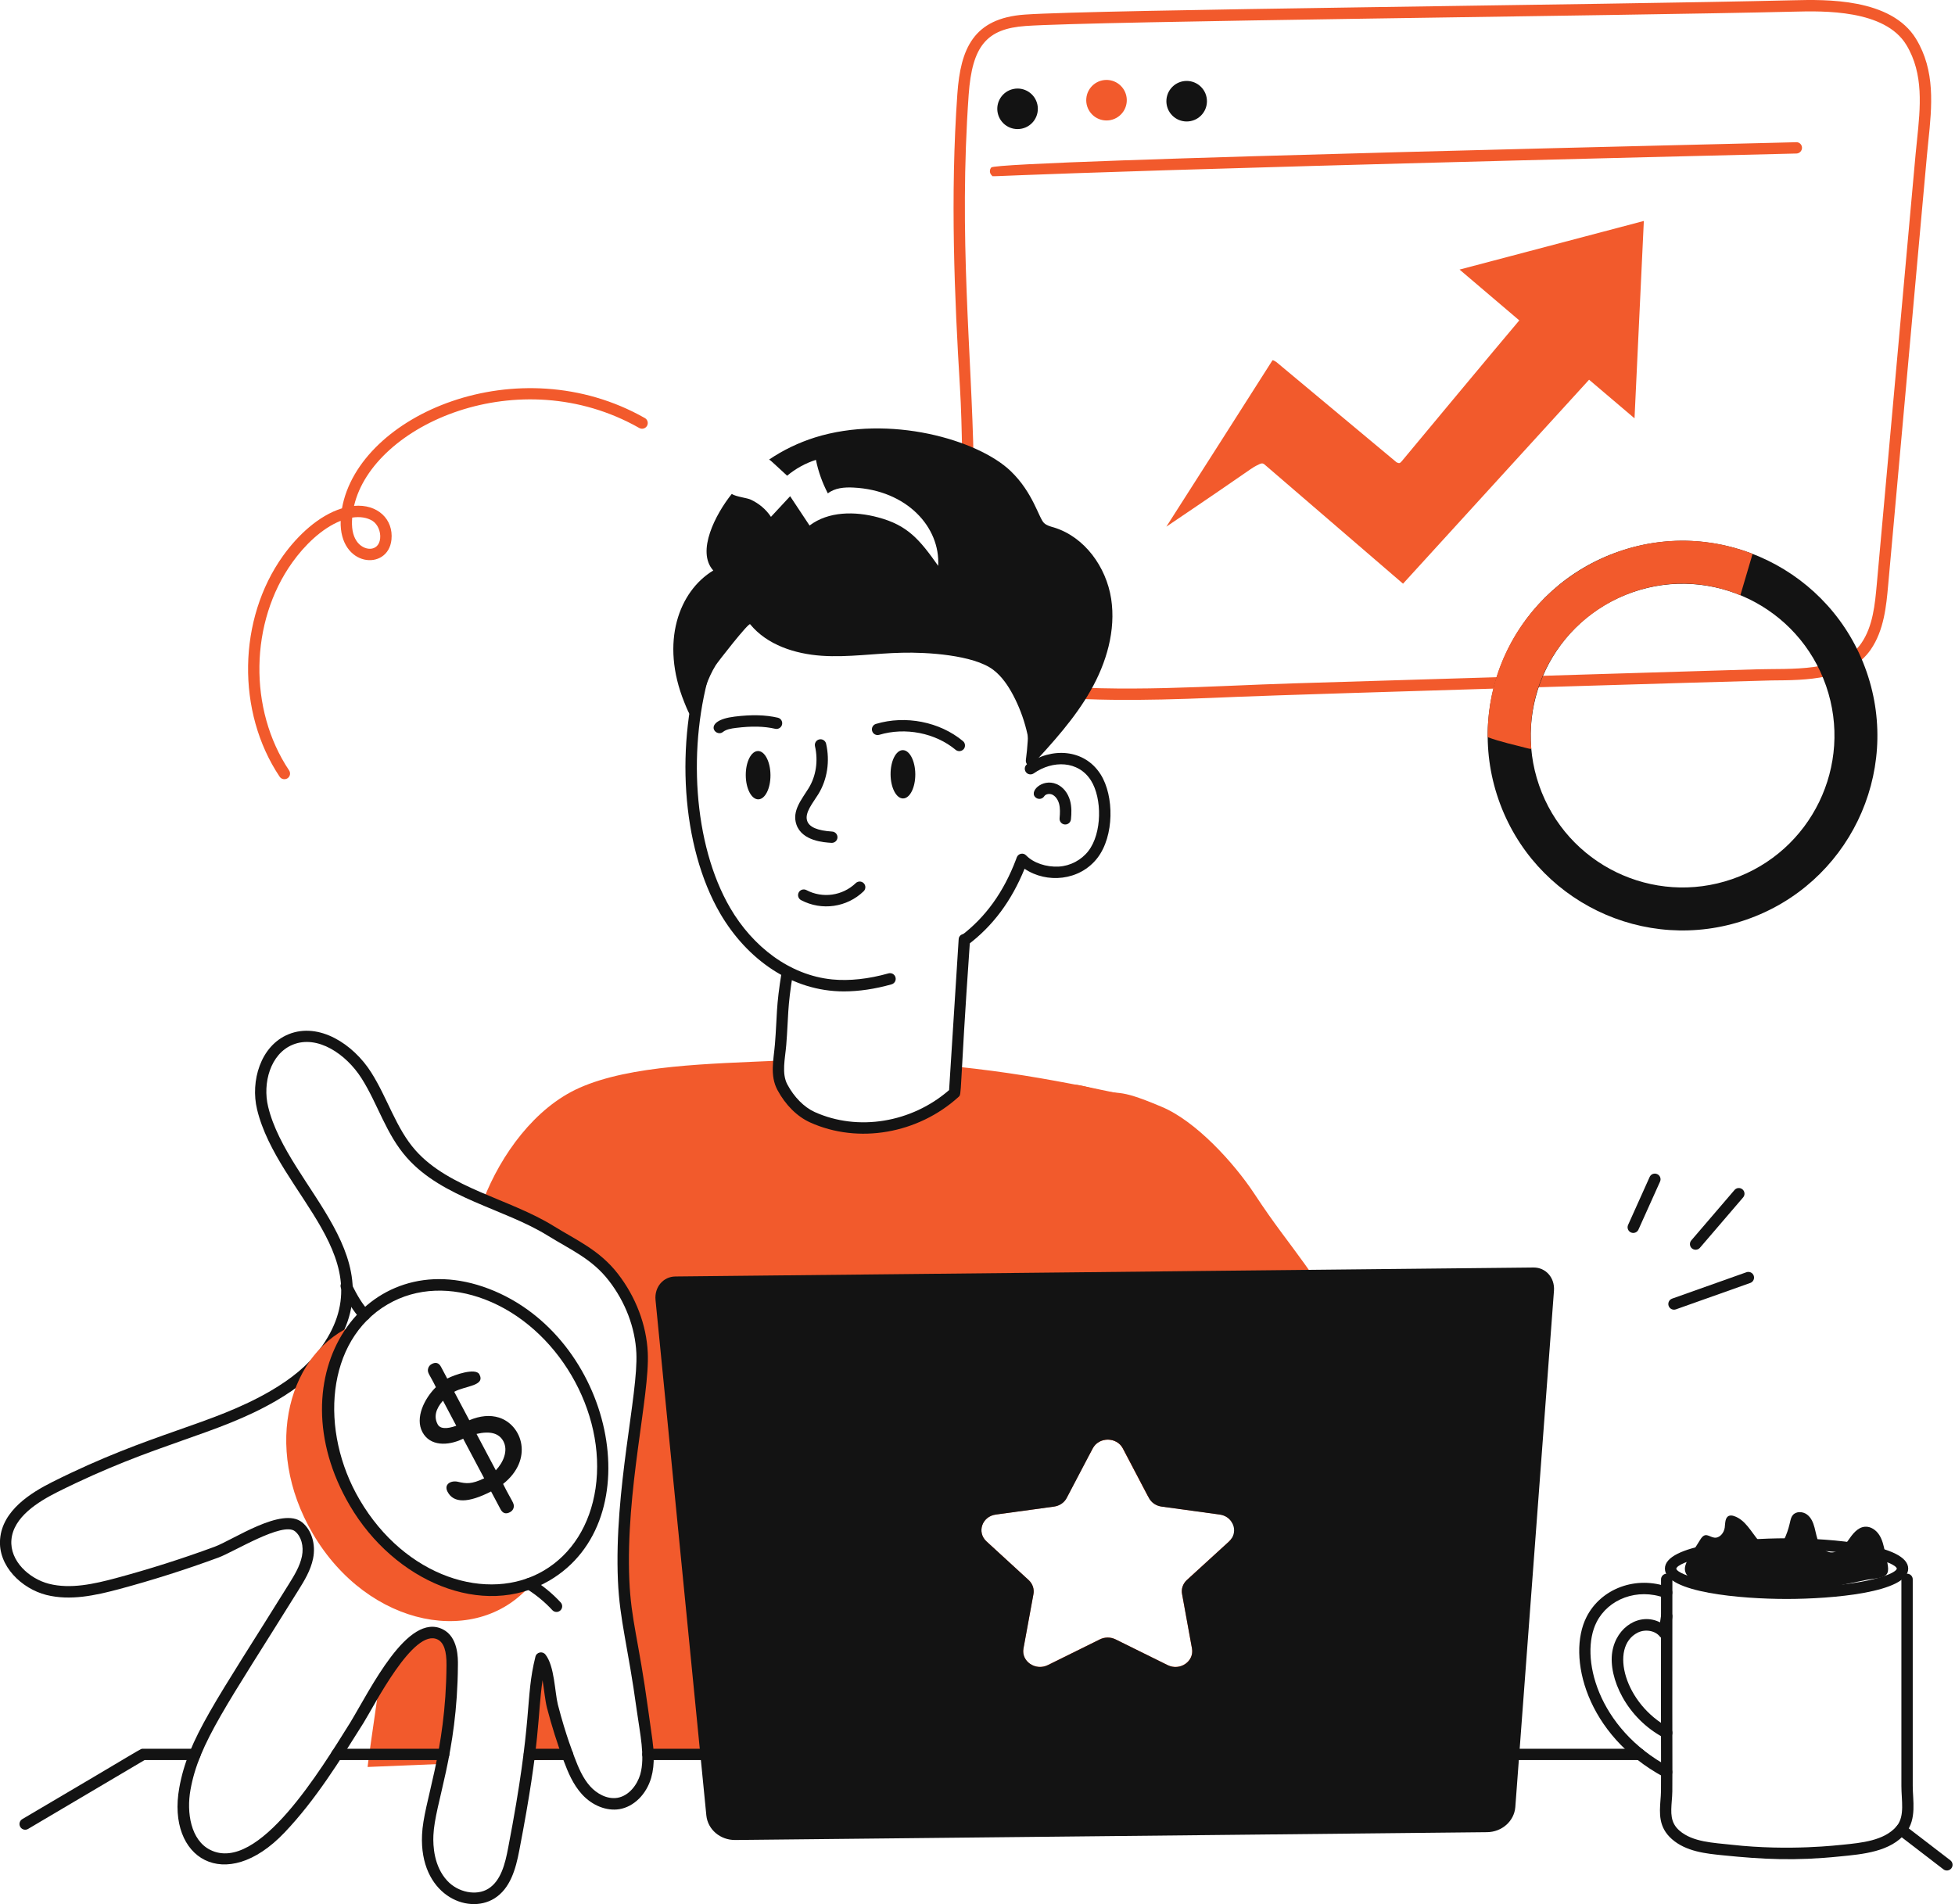 <svg width="154" height="150" viewBox="0 0 154 150" fill="none" xmlns="http://www.w3.org/2000/svg">
    <path d="M81.603 54.808C81.356 54.785 81.179 54.565 81.203 54.318C81.226 54.071 81.458 53.894 81.693 53.918C88.321 54.596 95.286 54.035 101.891 53.835L138.361 52.729C141.042 52.646 145.009 52.999 146.618 50.676C147.54 49.342 147.697 47.588 147.838 46.038C151.111 9.838 150.836 12.675 151.005 11.07C151.276 8.449 151.55 5.823 150.169 3.54C148.478 0.746 143.639 0.859 141.32 0.918C127.464 1.252 86.202 1.664 80.783 2.048C77.71 2.264 76.58 3.63 76.305 7.456C75.505 18.73 76.544 27.838 76.694 36.345C76.784 41.506 76.882 46.846 78.255 51.379C78.326 51.614 78.193 51.865 77.957 51.936C77.714 52.007 77.471 51.873 77.4 51.638C75.434 45.143 76.023 37.138 75.615 30.463C75.195 23.553 74.841 15.41 75.414 7.389C75.665 3.854 76.666 1.436 80.72 1.15C86.335 0.753 125.993 0.389 141.301 0.02C143.792 -0.039 148.976 -0.165 150.938 3.073C152.449 5.568 152.194 8.323 151.896 11.16C151.774 12.326 151.829 11.819 148.733 46.117C148.592 47.694 148.415 49.656 147.356 51.182C145.703 53.565 142.297 53.588 139.558 53.604C138.738 53.608 102.428 54.691 97.488 54.895C92.241 55.118 86.834 55.342 81.603 54.808Z" fill="#F25A2C"/>
    <path d="M80.49 10.134C81.352 9.95 81.902 9.102 81.718 8.239C81.534 7.376 80.685 6.827 79.823 7.011C78.96 7.195 78.41 8.044 78.594 8.906C78.779 9.769 79.627 10.319 80.49 10.134Z" fill="#131313"/>
    <path d="M88.754 8.027C88.828 7.148 88.175 6.376 87.296 6.302C86.417 6.229 85.644 6.882 85.571 7.761C85.497 8.639 86.15 9.412 87.029 9.485C87.908 9.559 88.68 8.906 88.754 8.027Z" fill="#F25A2C"/>
    <path d="M94.606 9.103C95.23 8.479 95.23 7.468 94.606 6.844C93.982 6.22 92.971 6.22 92.347 6.844C91.723 7.468 91.723 8.479 92.347 9.103C92.971 9.726 93.982 9.726 94.606 9.103Z" fill="#131313"/>
    <path d="M78.133 13.825C77.945 13.664 77.925 13.381 78.086 13.193C78.588 12.612 142.893 11.2 141.5 11.2C141.743 11.2 141.944 11.392 141.948 11.635C141.951 11.882 141.759 12.086 141.512 12.094C74.162 13.715 78.384 14.037 78.133 13.825Z" fill="#F25A2C"/>
    <path d="M110.131 111.638C103.201 111.944 96.354 114.11 90.412 117.85L88.447 114.106C87.956 113.18 86.559 113.18 86.069 114.106L85.802 114.612L84.966 100.23L84.11 85.495C84.613 85.389 85.123 85.495 85.617 85.625C85.617 85.633 85.625 85.633 85.629 85.625C88.635 86.484 87.599 85.542 91.507 87.194C94.192 88.313 97.193 91.593 98.818 94.058C102.004 98.9 102.887 98.955 108.475 108.71C108.656 109.028 109.876 111.638 110.131 111.638Z" fill="#F25A2C"/>
    <path d="M35.623 131.196C35.603 133.801 35.329 136.403 34.803 138.961L28.956 139.201C28.956 139.099 29.345 136.321 29.87 132.714C31.24 130.481 33.12 127.97 34.685 128.767C35.502 129.175 35.635 130.273 35.623 131.196Z" fill="#F25A2C"/>
    <path d="M44.822 138.557L41.64 138.683C42.099 135.461 42.008 133.04 42.613 130.619C43.241 131.4 43.256 133.397 43.515 134.405C43.88 135.81 44.308 137.184 44.818 138.538C44.814 138.545 44.822 138.553 44.822 138.557Z" fill="#F25A2C"/>
    <path d="M77.71 121.432L81.026 124.474C81.336 124.76 81.481 125.172 81.406 125.572L80.618 129.865C80.433 130.882 81.567 131.651 82.54 131.172L86.637 129.147C87.026 128.955 87.485 128.955 87.873 129.147L91.97 131.172C92.943 131.655 94.077 130.878 93.893 129.865L93.112 125.576C93.034 125.168 93.179 124.756 93.489 124.47L96.809 121.436C96.903 121.346 96.981 121.252 97.04 121.15C96.824 126.22 96.208 131.282 95.188 136.25C93.803 136.399 92.421 136.693 91.036 136.693C89.408 136.76 100.211 136.324 51.041 138.306C51.034 137.78 50.971 137.251 50.892 136.729C50.598 134.786 50.398 132.907 50.037 130.972C49.637 128.829 49.217 126.679 49.123 124.497C48.816 117.304 50.735 109.978 50.575 106.572C50.472 104.413 49.637 102.326 48.318 100.623C46.933 98.829 45.218 98.103 43.374 96.962C41.792 95.98 39.916 95.278 38.088 94.501C39.469 90.95 42.134 87.265 45.626 85.707C49.668 83.902 55.915 83.804 61.354 83.557C61.287 84.287 61.287 85.001 61.637 85.652C62.182 86.668 63.006 87.563 63.995 88.01C67.641 89.659 72.102 88.894 75.206 86.088C75.249 85.401 75.296 84.714 75.336 84.028C79.299 84.447 82.121 84.938 85.617 85.621C85.617 85.629 85.625 85.629 85.629 85.621C91.193 86.79 91.974 86.873 93.198 89.878C94.654 93.481 95.423 97.397 95.655 101.337C96.004 106.819 97.448 108.636 97.083 120.016C96.915 119.659 96.558 119.376 96.079 119.309L91.499 118.682C90.683 118.568 90.467 117.905 90.416 117.846L88.45 114.102C87.96 113.176 86.563 113.176 86.072 114.102L85.805 114.608L84.024 118.003C83.832 118.372 83.455 118.623 83.027 118.685L78.44 119.313C77.357 119.459 76.921 120.71 77.71 121.432Z" fill="#F25A2C"/>
    <path d="M129.167 138.659H51.037C50.79 138.659 50.59 138.459 50.59 138.212C50.59 137.965 50.79 137.765 51.037 137.765H129.167C129.414 137.765 129.614 137.965 129.614 138.212C129.614 138.459 129.414 138.659 129.167 138.659Z" fill="#131313"/>
    <path d="M34.949 138.659H26.531C26.284 138.659 26.084 138.459 26.084 138.212C26.084 137.965 26.284 137.765 26.531 137.765H34.949C35.196 137.765 35.396 137.965 35.396 138.212C35.396 138.459 35.196 138.659 34.949 138.659Z" fill="#131313"/>
    <path d="M1.597 143.922C1.472 143.71 1.542 143.435 1.754 143.31C11.576 137.533 11.031 137.765 11.262 137.765H15.355C15.603 137.765 15.803 137.965 15.803 138.212C15.803 138.459 15.603 138.659 15.355 138.659H11.384L2.21 144.083C1.998 144.208 1.723 144.138 1.597 143.922Z" fill="#131313"/>
    <path d="M44.696 138.659H41.702C41.455 138.659 41.255 138.459 41.255 138.212C41.255 137.965 41.455 137.765 41.702 137.765H44.696C44.944 137.765 45.144 137.965 45.144 138.212C45.144 138.459 44.944 138.659 44.696 138.659Z" fill="#131313"/>
    <path d="M153.088 147.265L149.486 144.498C149.29 144.349 149.254 144.067 149.404 143.87C149.553 143.674 149.835 143.635 150.031 143.788L153.634 146.555C153.83 146.704 153.865 146.986 153.716 147.182C153.567 147.375 153.288 147.418 153.088 147.265Z" fill="#131313"/>
    <path d="M33.245 144.542C33.355 141.944 35.125 138.141 35.172 131.192C35.188 130.069 34.96 129.406 34.482 129.163C32.586 128.194 29.478 134.378 28.635 135.728C26.751 138.73 24.863 141.791 22.415 144.365C17.749 149.27 13.111 146.41 14.123 140.841C14.814 136.964 16.964 134.107 22.733 124.827C23.172 124.124 23.623 123.394 23.784 122.602C23.945 121.805 23.73 121.032 23.235 120.632C22.27 119.855 18.424 122.256 17.215 122.7C14.649 123.646 12.008 124.485 9.363 125.196C7.511 125.686 5.549 126.126 3.642 125.647C1.715 125.156 -0.172 123.375 0.008 121.244C0.193 118.984 2.437 117.599 4.113 116.755C12 112.799 16.627 112.297 21.304 109.582C22.992 108.6 24.244 107.549 25.13 106.372C30.522 99.226 21.873 94.156 20.249 87.394C19.719 85.197 20.504 82.383 22.733 81.477C25.134 80.504 27.822 82.25 29.235 84.475C30.538 86.527 31.197 88.901 32.735 90.628C35.38 93.614 40.144 94.438 43.609 96.585C45.45 97.723 47.227 98.484 48.675 100.352C50.088 102.177 50.924 104.378 51.026 106.556C51.191 109.962 49.272 117.387 49.574 124.485C49.711 127.656 50.312 129.21 51.049 134.621C51.375 137.019 51.481 137.459 51.493 138.31C51.512 138.938 51.45 139.511 51.297 140.048C51.297 140.048 51.297 140.048 51.297 140.052C50.916 141.359 49.935 142.332 48.793 142.525C47.781 142.689 46.65 142.242 45.842 141.351C45.139 140.578 44.747 139.629 44.406 138.722C44.402 138.714 44.398 138.706 44.398 138.699C43.9 137.364 43.456 135.963 43.083 134.527C42.942 133.97 42.864 133.111 42.738 132.365C42.314 135.32 42.612 136.929 40.909 145.758C40.623 147.277 40.183 148.788 38.939 149.561C36.789 150.891 33.026 149.227 33.245 144.542ZM34.89 128.362C36.102 128.975 36.079 130.65 36.071 131.2C36.024 138.196 34.25 142.065 34.14 144.581C34.101 145.436 34.187 147.033 35.227 148.16C36.083 149.09 37.531 149.372 38.461 148.795C39.461 148.175 39.795 146.814 40.026 145.585C42.028 135.21 41.333 133.892 42.177 130.513C42.267 130.152 42.73 130.054 42.962 130.34C43.688 131.247 43.696 133.299 43.947 134.296C44.606 136.835 45.183 138.2 45.242 138.404C45.552 139.224 45.905 140.084 46.501 140.739C46.976 141.261 47.784 141.771 48.64 141.63C49.554 141.473 50.198 140.594 50.433 139.793C50.834 138.385 50.41 136.564 50.158 134.731C49.472 129.697 48.816 127.699 48.675 124.513C48.369 117.336 50.284 109.852 50.127 106.587C50.033 104.594 49.264 102.569 47.961 100.89C46.635 99.175 45.01 98.492 43.134 97.334C39.72 95.219 34.89 94.403 32.06 91.213C30.404 89.353 29.765 86.971 28.478 84.946C27.261 83.035 25.013 81.508 23.066 82.297C21.285 83.023 20.677 85.346 21.12 87.179C22.682 93.681 31.676 99.179 25.845 106.905C24.883 108.181 23.545 109.307 21.752 110.351C17.015 113.098 12.361 113.616 4.513 117.548C3.034 118.293 1.048 119.498 0.899 121.311C0.762 122.967 2.296 124.372 3.862 124.772C5.557 125.2 7.397 124.788 9.132 124.324C11.745 123.622 14.363 122.79 16.905 121.852C18.361 121.315 22.227 118.658 23.8 119.929C24.55 120.542 24.887 121.656 24.663 122.774C24.471 123.724 23.953 124.56 23.494 125.294C17.871 134.339 15.662 137.321 15.006 140.994C14.677 142.803 15.034 144.973 16.564 145.735C20.347 147.61 25.299 139.35 27.571 135.732C29.172 133.103 32.115 126.958 34.89 128.362Z" fill="#131313"/>
    <path d="M43.507 126.844C42.918 126.204 42.224 125.635 41.443 125.145C41.231 125.015 41.168 124.736 41.301 124.528C41.431 124.32 41.71 124.254 41.918 124.387C42.765 124.917 43.523 125.541 44.166 126.239C44.335 126.42 44.323 126.706 44.139 126.871C43.958 127.036 43.676 127.028 43.507 126.844Z" fill="#131313"/>
    <path d="M28.38 103.892C27.83 103.283 27.352 102.522 26.869 101.494C26.763 101.27 26.861 101.003 27.085 100.897C27.308 100.792 27.575 100.89 27.681 101.113C28.125 102.059 28.56 102.75 29.047 103.291C29.212 103.476 29.196 103.758 29.015 103.923C28.831 104.088 28.548 104.076 28.38 103.892Z" fill="#131313"/>
    <path d="M63.811 88.423C62.791 87.96 61.876 87.053 61.24 85.868C60.632 84.726 60.938 83.502 61.044 82.254C61.225 80.009 61.111 79.366 61.586 76.501C61.625 76.258 61.861 76.093 62.1 76.132C62.343 76.171 62.508 76.403 62.469 76.646C62.006 79.432 62.116 80.056 61.935 82.325C61.841 83.435 61.558 84.565 62.025 85.44C62.559 86.437 63.344 87.226 64.172 87.603C67.582 89.145 71.812 88.446 74.763 85.876C74.767 85.809 75.513 74.064 75.516 73.998C75.556 73.397 76.45 73.472 76.411 74.06C75.54 86.531 75.791 86.158 75.501 86.421C72.318 89.306 67.621 90.145 63.811 88.423Z" fill="#131313"/>
    <path d="M75.61 74.354C75.461 74.158 75.5 73.876 75.696 73.727C77.639 72.255 79.059 70.281 80.037 67.699L80.091 67.546C80.205 67.24 80.602 67.146 80.833 67.389C81.406 67.982 82.418 68.323 83.407 68.268C84.314 68.217 85.185 67.754 85.738 67.036C86.814 65.639 86.825 62.896 85.938 61.487C84.95 59.917 82.929 59.874 81.43 60.926C81.226 61.067 80.947 61.02 80.806 60.816C80.664 60.612 80.712 60.334 80.915 60.192C82.831 58.85 85.424 58.987 86.7 61.008C87.775 62.712 87.771 65.863 86.453 67.581C85.048 69.41 82.434 69.614 80.708 68.441C79.675 70.98 78.212 72.946 76.238 74.437C76.042 74.59 75.759 74.551 75.61 74.354Z" fill="#131313"/>
    <path d="M66.471 78.102C62.366 78.102 58.839 75.571 56.735 71.973C50.551 61.35 54.875 39.143 69.226 42.369C69.465 42.424 69.618 42.663 69.563 42.903C69.508 43.146 69.269 43.295 69.029 43.24C55.609 40.215 51.685 61.511 57.512 71.517C59.278 74.551 62.186 76.831 65.564 77.16C66.899 77.29 68.425 77.125 69.987 76.682C70.226 76.615 70.474 76.752 70.54 76.992C70.607 77.231 70.47 77.478 70.23 77.545C68.931 77.914 67.652 78.102 66.471 78.102Z" fill="#131313"/>
    <path d="M81.194 60.377C80.951 60.346 80.778 60.118 80.81 59.875C81.34 55.895 80.739 51.995 79.115 48.895C79.001 48.675 79.083 48.404 79.303 48.291C79.523 48.177 79.793 48.259 79.907 48.479C81.618 51.744 82.254 55.833 81.701 59.996C81.665 60.236 81.442 60.408 81.194 60.377Z" fill="#131313"/>
    <path d="M57.873 56.453C59.215 56.288 60.294 56.315 61.267 56.539C61.511 56.594 61.66 56.833 61.605 57.077C61.55 57.316 61.307 57.469 61.067 57.414C60.196 57.214 59.219 57.19 57.983 57.343C57.602 57.39 57.21 57.453 56.947 57.665C56.358 58.132 55.271 56.77 57.873 56.453Z" fill="#131313"/>
    <path d="M83.87 64.952C83.623 64.929 83.443 64.709 83.466 64.466C83.501 64.077 83.521 63.669 83.423 63.308C83.329 62.971 83.125 62.704 82.878 62.594C82.654 62.5 82.364 62.559 82.258 62.727C82.124 62.935 81.85 62.998 81.641 62.869C80.951 62.433 82.081 61.272 83.239 61.774C83.737 61.99 84.122 62.465 84.29 63.069C84.428 63.571 84.408 64.077 84.361 64.548C84.334 64.799 84.11 64.976 83.87 64.952Z" fill="#131313"/>
    <path d="M65.494 66.4C64.921 66.365 63.183 66.259 62.736 64.96C62.363 63.877 63.159 62.971 63.701 62.088C64.282 61.142 64.462 59.937 64.199 58.788C64.144 58.548 64.293 58.305 64.537 58.25C64.776 58.195 65.016 58.344 65.074 58.587C65.388 59.965 65.169 61.409 64.466 62.555C64.034 63.257 63.364 64.03 63.583 64.67C63.752 65.164 64.395 65.435 65.549 65.51C65.796 65.525 65.985 65.737 65.969 65.984C65.953 66.232 65.738 66.416 65.494 66.4Z" fill="#131313"/>
    <path d="M71.138 62.901C71.675 62.898 72.106 62.043 72.1 60.992C72.093 59.941 71.652 59.092 71.115 59.095C70.577 59.098 70.147 59.953 70.153 61.004C70.16 62.055 70.6 62.905 71.138 62.901Z" fill="#131313"/>
    <path d="M59.731 62.972C60.268 62.969 60.699 62.114 60.692 61.063C60.686 60.012 60.245 59.162 59.708 59.165C59.17 59.169 58.74 60.023 58.746 61.075C58.752 62.126 59.193 62.975 59.731 62.972Z" fill="#131313"/>
    <path d="M75.277 59.07C73.676 57.736 71.31 57.273 69.258 57.889C69.022 57.959 68.771 57.826 68.701 57.587C68.63 57.351 68.763 57.1 69.003 57.029C71.338 56.331 74.026 56.861 75.854 58.383C76.043 58.54 76.07 58.823 75.913 59.015C75.748 59.203 75.466 59.227 75.277 59.07Z" fill="#131313"/>
    <path d="M85.903 54.416C84.655 56.61 82.929 58.497 81.222 60.349C81.202 58.419 80.716 56.492 79.817 54.781C79.417 54.024 78.922 53.286 78.236 52.764C76.678 51.587 72.977 51.371 71.05 51.422C68.943 51.465 66.832 51.803 64.733 51.661C62.625 51.516 60.428 50.814 59.09 49.177C58.972 49.028 56.57 52.109 56.378 52.407C55.715 53.474 55.464 54.538 54.997 55.676C54.518 56.841 54.369 56.48 53.91 55.342C51.975 50.57 53.498 46.568 56.186 44.943C54.828 43.444 56.374 40.493 57.642 38.912C57.983 39.139 58.866 39.222 59.153 39.367C59.784 39.665 60.342 40.124 60.73 40.717C61.232 40.172 61.739 39.634 62.241 39.092C62.747 39.861 63.257 40.627 63.771 41.4C65.266 40.27 67.35 40.27 69.159 40.756C71.506 41.376 72.448 42.518 73.903 44.578C74.076 41.529 71.439 38.617 67.224 38.41C66.518 38.374 65.769 38.433 65.211 38.869C64.78 38.037 64.458 37.15 64.273 36.228C63.442 36.491 62.669 36.922 62.005 37.476C60.758 36.338 60.734 36.287 60.585 36.204C61.695 35.451 62.928 34.862 64.199 34.462C70.069 32.629 77.031 34.642 79.609 37.107C81.398 38.822 81.83 40.835 82.25 41.211C82.466 41.408 82.756 41.478 83.031 41.557C85.444 42.302 87.139 44.669 87.528 47.164C87.912 49.656 87.159 52.219 85.903 54.416Z" fill="#131313"/>
    <path d="M131.082 136.905C128.12 135.351 126.68 132.177 127.001 130.144C127.327 128.123 129.203 127.016 130.765 127.809L130.847 127.26C130.882 127.016 131.11 126.844 131.357 126.883C131.6 126.918 131.769 127.146 131.734 127.393L131.538 128.708C131.479 129.096 130.984 129.226 130.745 128.92C130.38 128.457 129.603 128.323 129.007 128.617C126.742 129.759 127.99 134.276 131.498 136.116C131.718 136.23 131.801 136.501 131.687 136.721C131.569 136.937 131.298 137.023 131.082 136.905Z" fill="#131313"/>
    <path d="M131.078 139.997C124.937 136.705 123.399 130.485 124.976 127.381C126.102 125.156 128.865 124.089 131.443 125.042C131.675 125.129 131.792 125.388 131.706 125.619C131.62 125.851 131.361 125.968 131.129 125.882C128.979 125.089 126.691 125.965 125.769 127.785C124.399 130.477 125.816 136.163 131.494 139.205C131.714 139.322 131.792 139.593 131.679 139.813C131.569 140.033 131.294 140.115 131.078 139.997Z" fill="#131313"/>
    <path d="M135.744 146.162C134.375 146.025 132.821 145.868 131.702 144.887C130.639 143.953 130.721 142.858 130.8 141.799C130.886 140.668 130.819 142.226 130.843 124.422C130.843 124.175 131.043 123.975 131.29 123.975C131.537 123.975 131.738 124.175 131.738 124.422C131.714 142.183 131.781 140.68 131.69 141.865C131.62 142.819 131.561 143.572 132.291 144.212C133.335 145.126 134.975 145.169 136.384 145.326C140.991 145.844 144.934 145.338 145.119 145.33C146.661 145.177 148.411 145.005 149.38 143.894L149.431 143.831C150.055 143.035 149.777 141.838 149.777 140.688V124.422C149.777 124.175 149.977 123.975 150.224 123.975C150.471 123.975 150.671 124.175 150.671 124.422V140.688C150.671 141.838 150.997 143.282 150.134 144.381C148.949 145.895 146.7 146.076 144.899 146.252C141.399 146.609 138.887 146.48 135.744 146.162Z" fill="#131313"/>
    <path d="M140.731 125.965C137.172 125.965 131.148 125.462 131.148 123.575C131.148 121.687 137.172 121.185 140.731 121.185C144.29 121.185 150.314 121.687 150.314 123.575C150.318 125.462 144.294 125.965 140.731 125.965ZM140.731 122.08C135.245 122.08 132.161 123.057 132.043 123.579C132.161 124.093 135.245 125.07 140.731 125.07C146.201 125.07 149.286 124.101 149.419 123.575C149.29 123.049 146.205 122.08 140.731 122.08Z" fill="#131313"/>
    <path d="M148.474 122.213C148.38 121.766 148.282 121.311 148.035 120.926C147.791 120.541 147.364 120.239 146.908 120.275C146.316 120.318 145.916 120.875 145.578 121.362C145.237 121.848 144.758 122.37 144.165 122.292C143.761 122.237 143.443 121.899 143.271 121.53C142.949 120.824 143.012 119.812 142.337 119.309C142.007 119.066 141.489 119.046 141.226 119.356C140.975 119.655 141.061 120.051 140.661 121.016C140.151 122.248 139.3 122.28 138.542 121.385C137.938 120.675 137.483 119.729 136.596 119.435C136.47 119.392 136.329 119.368 136.203 119.415C135.878 119.537 135.905 119.996 135.862 120.341C135.807 120.761 135.458 121.189 135.038 121.134C134.614 121.075 134.335 120.651 133.947 121.271C133.668 121.719 133.386 122.166 133.107 122.613C132.668 123.316 132.519 123.822 133.127 124.34C133.974 125.062 135.128 125.301 136.231 125.455C137.812 125.67 139.417 125.765 141.003 125.596C142.262 125.458 145.841 124.709 147.089 124.45C147.477 124.368 148.294 124.36 148.58 124.061C148.886 123.748 148.666 123.124 148.474 122.213Z" fill="#131313"/>
    <path d="M118.039 62.974C120.813 70.984 129.552 75.226 137.561 72.451C145.57 69.677 149.812 60.938 147.038 52.929C144.272 44.947 135.544 40.67 127.516 43.452C119.487 46.23 115.268 54.981 118.039 62.974ZM143.844 54.031C146.006 60.275 142.698 67.091 136.455 69.253C130.215 71.415 123.399 68.107 121.237 61.864C119.094 55.683 122.328 48.828 128.622 46.646C134.85 44.492 141.674 47.776 143.844 54.031Z" fill="#131313"/>
    <path d="M138.056 43.632C137.738 44.719 137.412 45.802 137.094 46.889C128.818 43.479 119.828 50.08 120.625 58.995C120.507 58.999 120.385 58.968 120.271 58.937C119.322 58.685 118.192 58.446 117.187 58.073C117.101 47.16 128.069 39.767 138.056 43.632Z" fill="#F25A2C"/>
    <path d="M128.473 97.091C128.245 96.989 128.147 96.722 128.249 96.498L129.948 92.719C130.05 92.492 130.317 92.394 130.541 92.496C130.769 92.598 130.867 92.865 130.765 93.088L129.065 96.867C128.96 97.095 128.693 97.193 128.473 97.091Z" fill="#131313"/>
    <path d="M133.276 98.347C133.087 98.186 133.068 97.903 133.229 97.715L136.631 93.748C136.792 93.559 137.074 93.54 137.263 93.7C137.451 93.861 137.471 94.144 137.31 94.332L133.908 98.299C133.747 98.484 133.464 98.507 133.276 98.347Z" fill="#131313"/>
    <path d="M131.443 102.879C131.36 102.647 131.482 102.388 131.714 102.306L137.572 100.226C137.808 100.144 138.063 100.265 138.145 100.497C138.228 100.729 138.106 100.988 137.874 101.07L132.016 103.15C131.784 103.232 131.529 103.114 131.443 102.879Z" fill="#131313"/>
    <path d="M63.105 70.913C62.885 70.799 62.803 70.528 62.916 70.309C63.03 70.089 63.301 70.007 63.521 70.12C64.796 70.795 66.37 70.572 67.409 69.571C67.586 69.402 67.873 69.406 68.041 69.583C68.214 69.759 68.206 70.046 68.029 70.215C66.715 71.486 64.725 71.769 63.105 70.913Z" fill="#131313"/>
    <path d="M120.793 99.854C65.161 100.434 111.677 99.948 84.966 100.23L53.208 100.56C52.239 100.568 51.54 101.404 51.638 102.412C51.791 103.978 50.732 93.214 55.641 143.023C55.755 144.13 56.739 144.965 57.917 144.954L117.136 144.338C118.313 144.326 119.278 143.466 119.365 142.36L122.41 101.678C122.484 100.658 121.762 99.842 120.793 99.854ZM97.044 121.154C96.985 121.256 96.907 121.35 96.813 121.44L93.493 124.474C93.183 124.76 93.038 125.172 93.116 125.58L93.897 129.869C94.082 130.886 92.947 131.663 91.974 131.176L87.877 129.151C87.489 128.959 87.03 128.959 86.641 129.151L82.545 131.176C81.571 131.655 80.437 130.882 80.622 129.869L81.41 125.576C81.481 125.176 81.34 124.764 81.03 124.478L77.714 121.436C76.925 120.714 77.361 119.459 78.444 119.317L83.031 118.689C83.463 118.631 83.836 118.379 84.028 118.007C84.059 117.948 86.214 113.843 86.076 114.106C86.567 113.18 87.964 113.18 88.454 114.106C88.486 114.165 90.64 118.27 90.503 118.007C90.695 118.376 91.064 118.627 91.499 118.689L96.079 119.317C96.558 119.384 96.915 119.663 97.084 120.024C97.26 120.369 97.264 120.793 97.044 121.154Z" fill="#131313"/>
    <path d="M129.489 17.407L128.755 32.955L125.176 29.914L110.52 45.983C108.542 44.288 102.008 38.653 99.767 36.726C99.516 36.51 99.473 36.44 99.175 36.581C98.394 36.969 99.293 36.487 91.876 41.49C92.39 40.701 99.834 29.019 100.238 28.379C100.344 28.379 100.435 28.47 100.537 28.517C110.775 37.048 109.982 36.412 110.045 36.436C110.213 36.502 110.264 36.518 110.421 36.334C110.465 36.279 118.077 27.124 119.678 25.24L114.973 21.237L129.489 17.407Z" fill="#F25A2C"/>
    <path d="M41.973 124.654C37.774 129.885 29.011 128.268 24.64 120.82C20.598 113.918 22.772 106.379 28.07 104.3C25.244 107.753 25.052 113.451 27.944 118.379C31.201 123.944 37.264 126.565 41.973 124.654Z" fill="#F25A2C"/>
    <path d="M27.555 118.603C21.547 108.365 28.784 97.825 38.496 101.525C48.279 105.253 51.398 119.749 43.276 124.517C38.029 127.589 31.052 124.568 27.555 118.603ZM30.522 102.765C25.676 105.606 25.142 112.721 28.328 118.148C31.911 124.262 38.465 126.298 42.82 123.74C45.033 122.441 46.489 120.137 46.913 117.253C47.8 111.214 43.888 104.535 38.178 102.361C35.62 101.388 32.865 101.388 30.522 102.765Z" fill="#131313"/>
    <path d="M34.737 107.675L35.231 108.605L35.251 108.593C35.792 108.306 37.476 107.729 37.762 108.271C38.253 109.193 36.644 109.166 35.781 109.644L36.969 111.885C37.821 111.528 38.598 111.457 39.3 111.673C41.149 112.258 42.051 114.981 39.63 116.904C40.317 118.293 40.564 118.442 40.454 118.799C40.411 118.941 40.317 119.051 40.172 119.129C39.85 119.302 39.603 119.223 39.43 118.901L38.684 117.497C36.879 118.419 35.737 118.431 35.259 117.528C34.937 116.924 35.529 116.61 36.059 116.731C36.73 116.884 37.127 116.943 38.139 116.461L36.483 113.337L36.44 113.361C35.29 113.914 33.869 113.945 33.273 112.815C32.676 111.693 33.434 110.17 34.336 109.28C33.854 108.279 33.618 108.145 33.732 107.784C33.779 107.639 33.873 107.525 34.019 107.451C34.328 107.29 34.572 107.365 34.737 107.675ZM35.941 112.321L34.894 110.343C34.309 111.006 34.168 111.626 34.474 112.203C34.662 112.56 35.153 112.599 35.941 112.321ZM37.538 112.964L39.057 115.829C39.638 115.217 40.05 114.291 39.654 113.545C39.312 112.905 38.61 112.713 37.538 112.964Z" fill="#131313"/>
    <path d="M22.026 61.185C18.613 56.088 18.726 48.765 22.301 43.778C23.443 42.185 25.099 40.611 26.939 40.046C28.262 32.633 40.858 27.289 50.798 32.935C51.014 33.057 51.089 33.332 50.967 33.548C50.845 33.763 50.571 33.838 50.355 33.716C40.906 28.348 29.369 33.442 27.889 39.854C29.745 39.689 31.005 40.909 30.836 42.518C30.573 45.002 26.72 44.696 26.834 41.031C25.327 41.631 23.977 42.981 23.031 44.3C19.668 48.997 19.558 55.888 22.772 60.691C22.91 60.895 22.855 61.173 22.651 61.311C22.442 61.444 22.164 61.393 22.026 61.185ZM27.744 40.776C27.677 41.549 27.787 42.161 28.074 42.6C28.615 43.44 29.828 43.507 29.945 42.42C30.004 41.875 29.749 41.294 29.345 41.035C28.917 40.768 28.36 40.682 27.744 40.776Z" fill="#F25A2C"/>
    </svg>
    